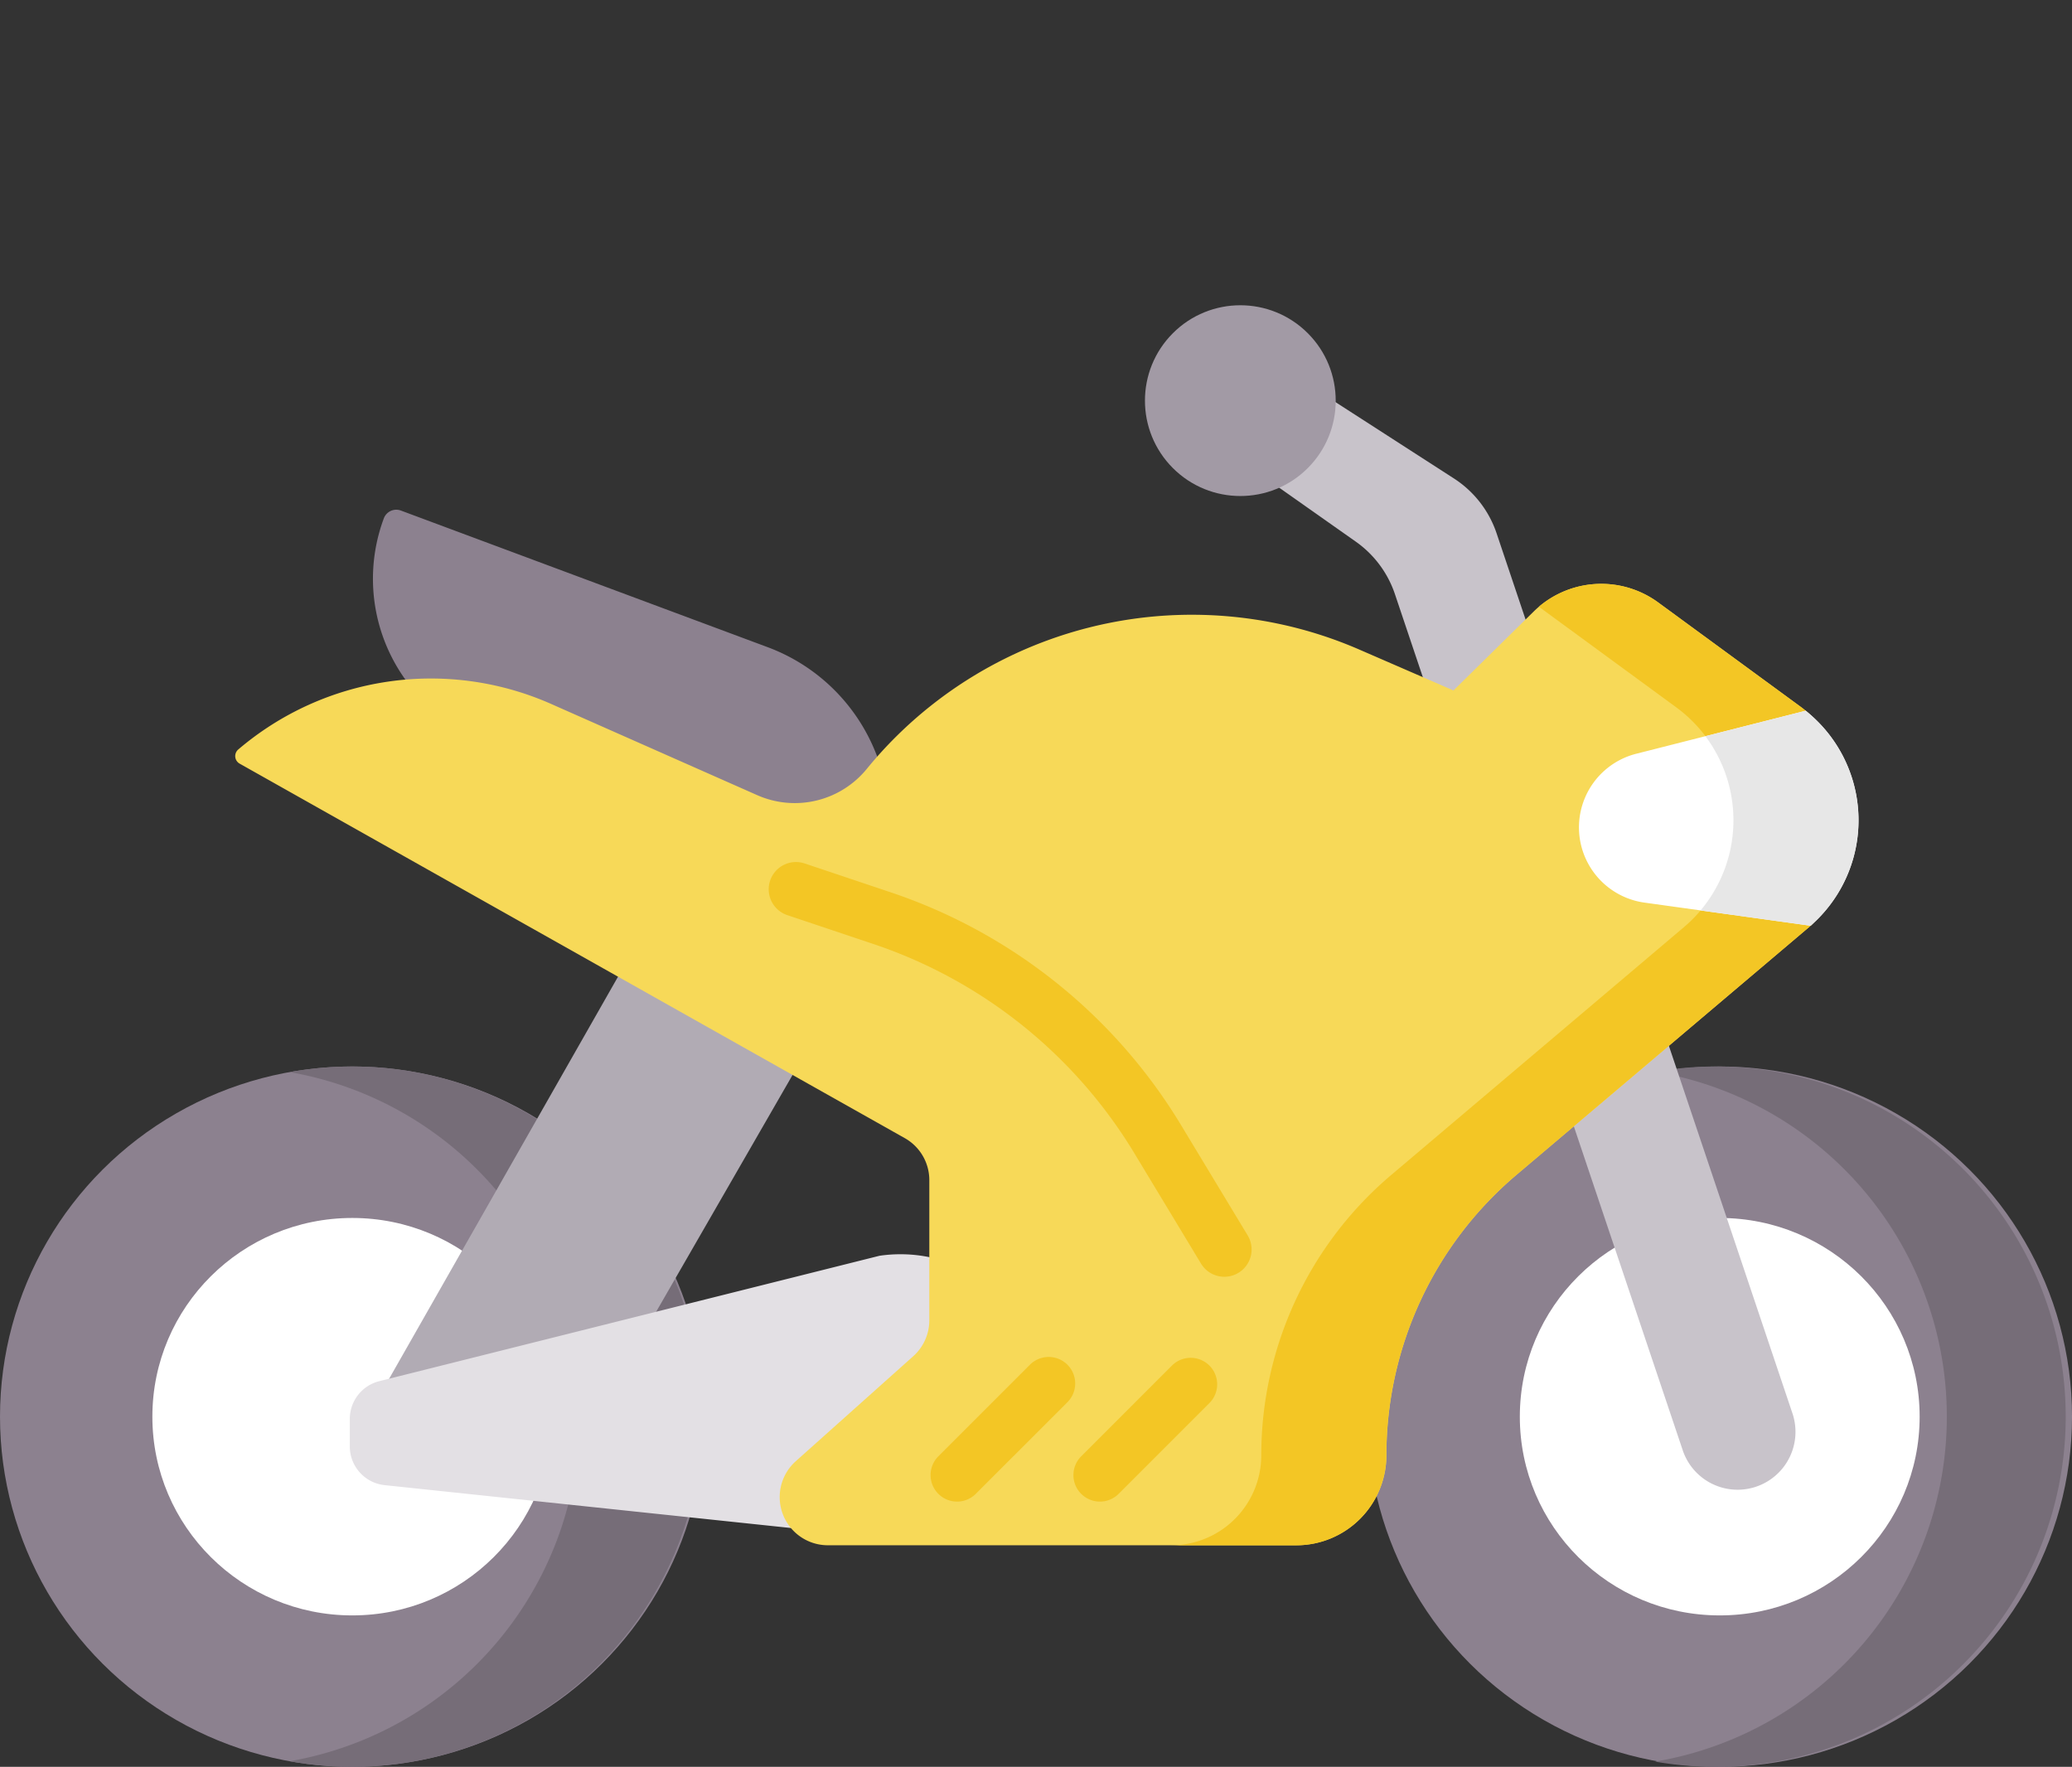 <svg xmlns="http://www.w3.org/2000/svg" width="112.963" height="96.326"><rect width="100%" height="100%" fill="#333333" stroke="none"/><path data-name="Path 281" d="m47.827 48.347-21.355-7.955a9.433 9.433 0 0 1-5.546-12.132.724.724 0 0 1 .931-.425l20 7.45a10.157 10.157 0 0 1 5.97 13.062z" fill="#8c818f"/><ellipse data-name="Ellipse 20" cx="19.206" cy="19.091" rx="19.206" ry="19.091" transform="translate(0 58.144)" fill="#8c818f"/><ellipse data-name="Ellipse 21" cx="10.899" cy="10.834" rx="10.899" ry="10.834" transform="translate(8.307 66.402)" fill="#fff"/><ellipse data-name="Ellipse 22" cx="19.206" cy="19.091" rx="19.206" ry="19.091" transform="translate(74.552 58.144)" fill="#8c818f"/><path data-name="Path 282" d="M19.205 58.144a19.413 19.413 0 0 0-3.409.306 19.068 19.068 0 0 1 0 37.57 19.41 19.41 0 0 0 3.409.306 19.091 19.091 0 1 0 0-38.182z" fill="#766d78"/><path data-name="Path 283" d="M93.529 58.144a19.408 19.408 0 0 0-3.3.286 19.069 19.069 0 0 1 0 37.611 19.407 19.407 0 0 0 3.3.286 19.091 19.091 0 1 0 0-38.182z" fill="#766d78"/><ellipse data-name="Ellipse 23" cx="10.899" cy="10.834" rx="10.899" ry="10.834" transform="translate(82.859 66.402)" fill="#fff"/><path data-name="Path 284" d="M91.741 79.067 76.049 32.389a5.73 5.73 0 0 0-2.131-2.858l-6.287-4.429 3.188-4.462 8.446 5.444a5.73 5.73 0 0 1 2.327 2.99l16.131 47.983a3.155 3.155 0 0 1-5.982 2.011z" fill="#c8c3ca"/><circle data-name="Ellipse 24" cx="5.2" cy="5.2" r="5.2" transform="rotate(-45 56.5 -61.828)" fill="#a29aa5"/><path data-name="Path 285" d="m20.482 76.454 16.1-28.279 8.959 6.383-15.748 27.338z" fill="#b1abb4"/><path data-name="Path 286" d="m50.234 84.055-29.263-3.087a2.122 2.122 0 0 1-1.9-2.11v-1.5a2.122 2.122 0 0 1 1.606-2.058l27.273-6.837a7.883 7.883 0 0 1 2.283 15.6z" fill="#e3e0e4"/><path data-name="Path 287" d="M64.192 33.529q.7-.024 1.408-.005a22.884 22.884 0 0 1 8.5 1.886l5.142 2.233 4.369-4.3a5.255 5.255 0 0 1 6.792-.5l7.808 5.719c2.038 1.493-1.459 3.76-1.425 6.045.032 2.18 3.686 4.378 1.847 5.935L82.671 64.057a20.02 20.02 0 0 0-7.084 15.279 4.91 4.91 0 0 1-4.91 4.91H45.133a2.625 2.625 0 0 1-1.749-4.582l6.405-5.724a2.625 2.625 0 0 0 .876-1.957v-7.646a2.625 2.625 0 0 0-1.337-2.287L13.066 41.633a.473.473 0 0 1-.075-.773 16.19 16.19 0 0 1 17.054-2.483l11.236 4.973a5.064 5.064 0 0 0 5.972-1.427 22.89 22.89 0 0 1 16.939-8.394" fill="#f7d958"/><path data-name="Path 288" d="m98.206 38.564-7.808-5.719a5.253 5.253 0 0 0-6.5.233l7.49 5.486a7.631 7.631 0 0 1 .422 11.98L75.847 64.059a20.02 20.02 0 0 0-7.084 15.279 4.91 4.91 0 0 1-4.91 4.91h6.819a4.91 4.91 0 0 0 4.91-4.91 20.021 20.021 0 0 1 7.084-15.279l15.962-13.515c1.845-1.562-1.809-3.768-1.847-5.955s3.54-4.355 1.665-5.842q-.118-.093-.24-.183z" fill="#f3c625"/><path data-name="Path 289" d="m98.442 38.749-9.237 2.345a4.141 4.141 0 0 0 .448 8.115l9.056 1.259a7.628 7.628 0 0 0-.268-11.719z" fill="#fff"/><path data-name="Path 290" d="m98.444 38.749-5.467 1.388a7.637 7.637 0 0 1-.265 9.5l6 .834a7.628 7.628 0 0 0-.268-11.722z" fill="#e7e7e7"/><g data-name="Group 119" fill="#f3c625"><path data-name="Path 292" d="M66.752 69.608a1.486 1.486 0 0 1-1.274-.718l-3.643-6.031a26.46 26.46 0 0 0-14.219-11.393l-4.693-1.574a1.486 1.486 0 0 1 .945-2.818l4.693 1.574a29.436 29.436 0 0 1 15.818 12.674l3.643 6.031a1.486 1.486 0 0 1-1.271 2.254z"/><path data-name="Path 293" d="M52.178 81.865a1.445 1.445 0 0 1-1.022-2.466l4.972-4.972a1.445 1.445 0 1 1 2.043 2.043l-4.972 4.972a1.441 1.441 0 0 1-1.021.423z"/><path data-name="Path 294" d="M59.966 81.865a1.445 1.445 0 0 1-1.022-2.466l4.972-4.972a1.445 1.445 0 0 1 2.043 2.043l-4.972 4.972a1.44 1.44 0 0 1-1.021.423z"/></g></svg>